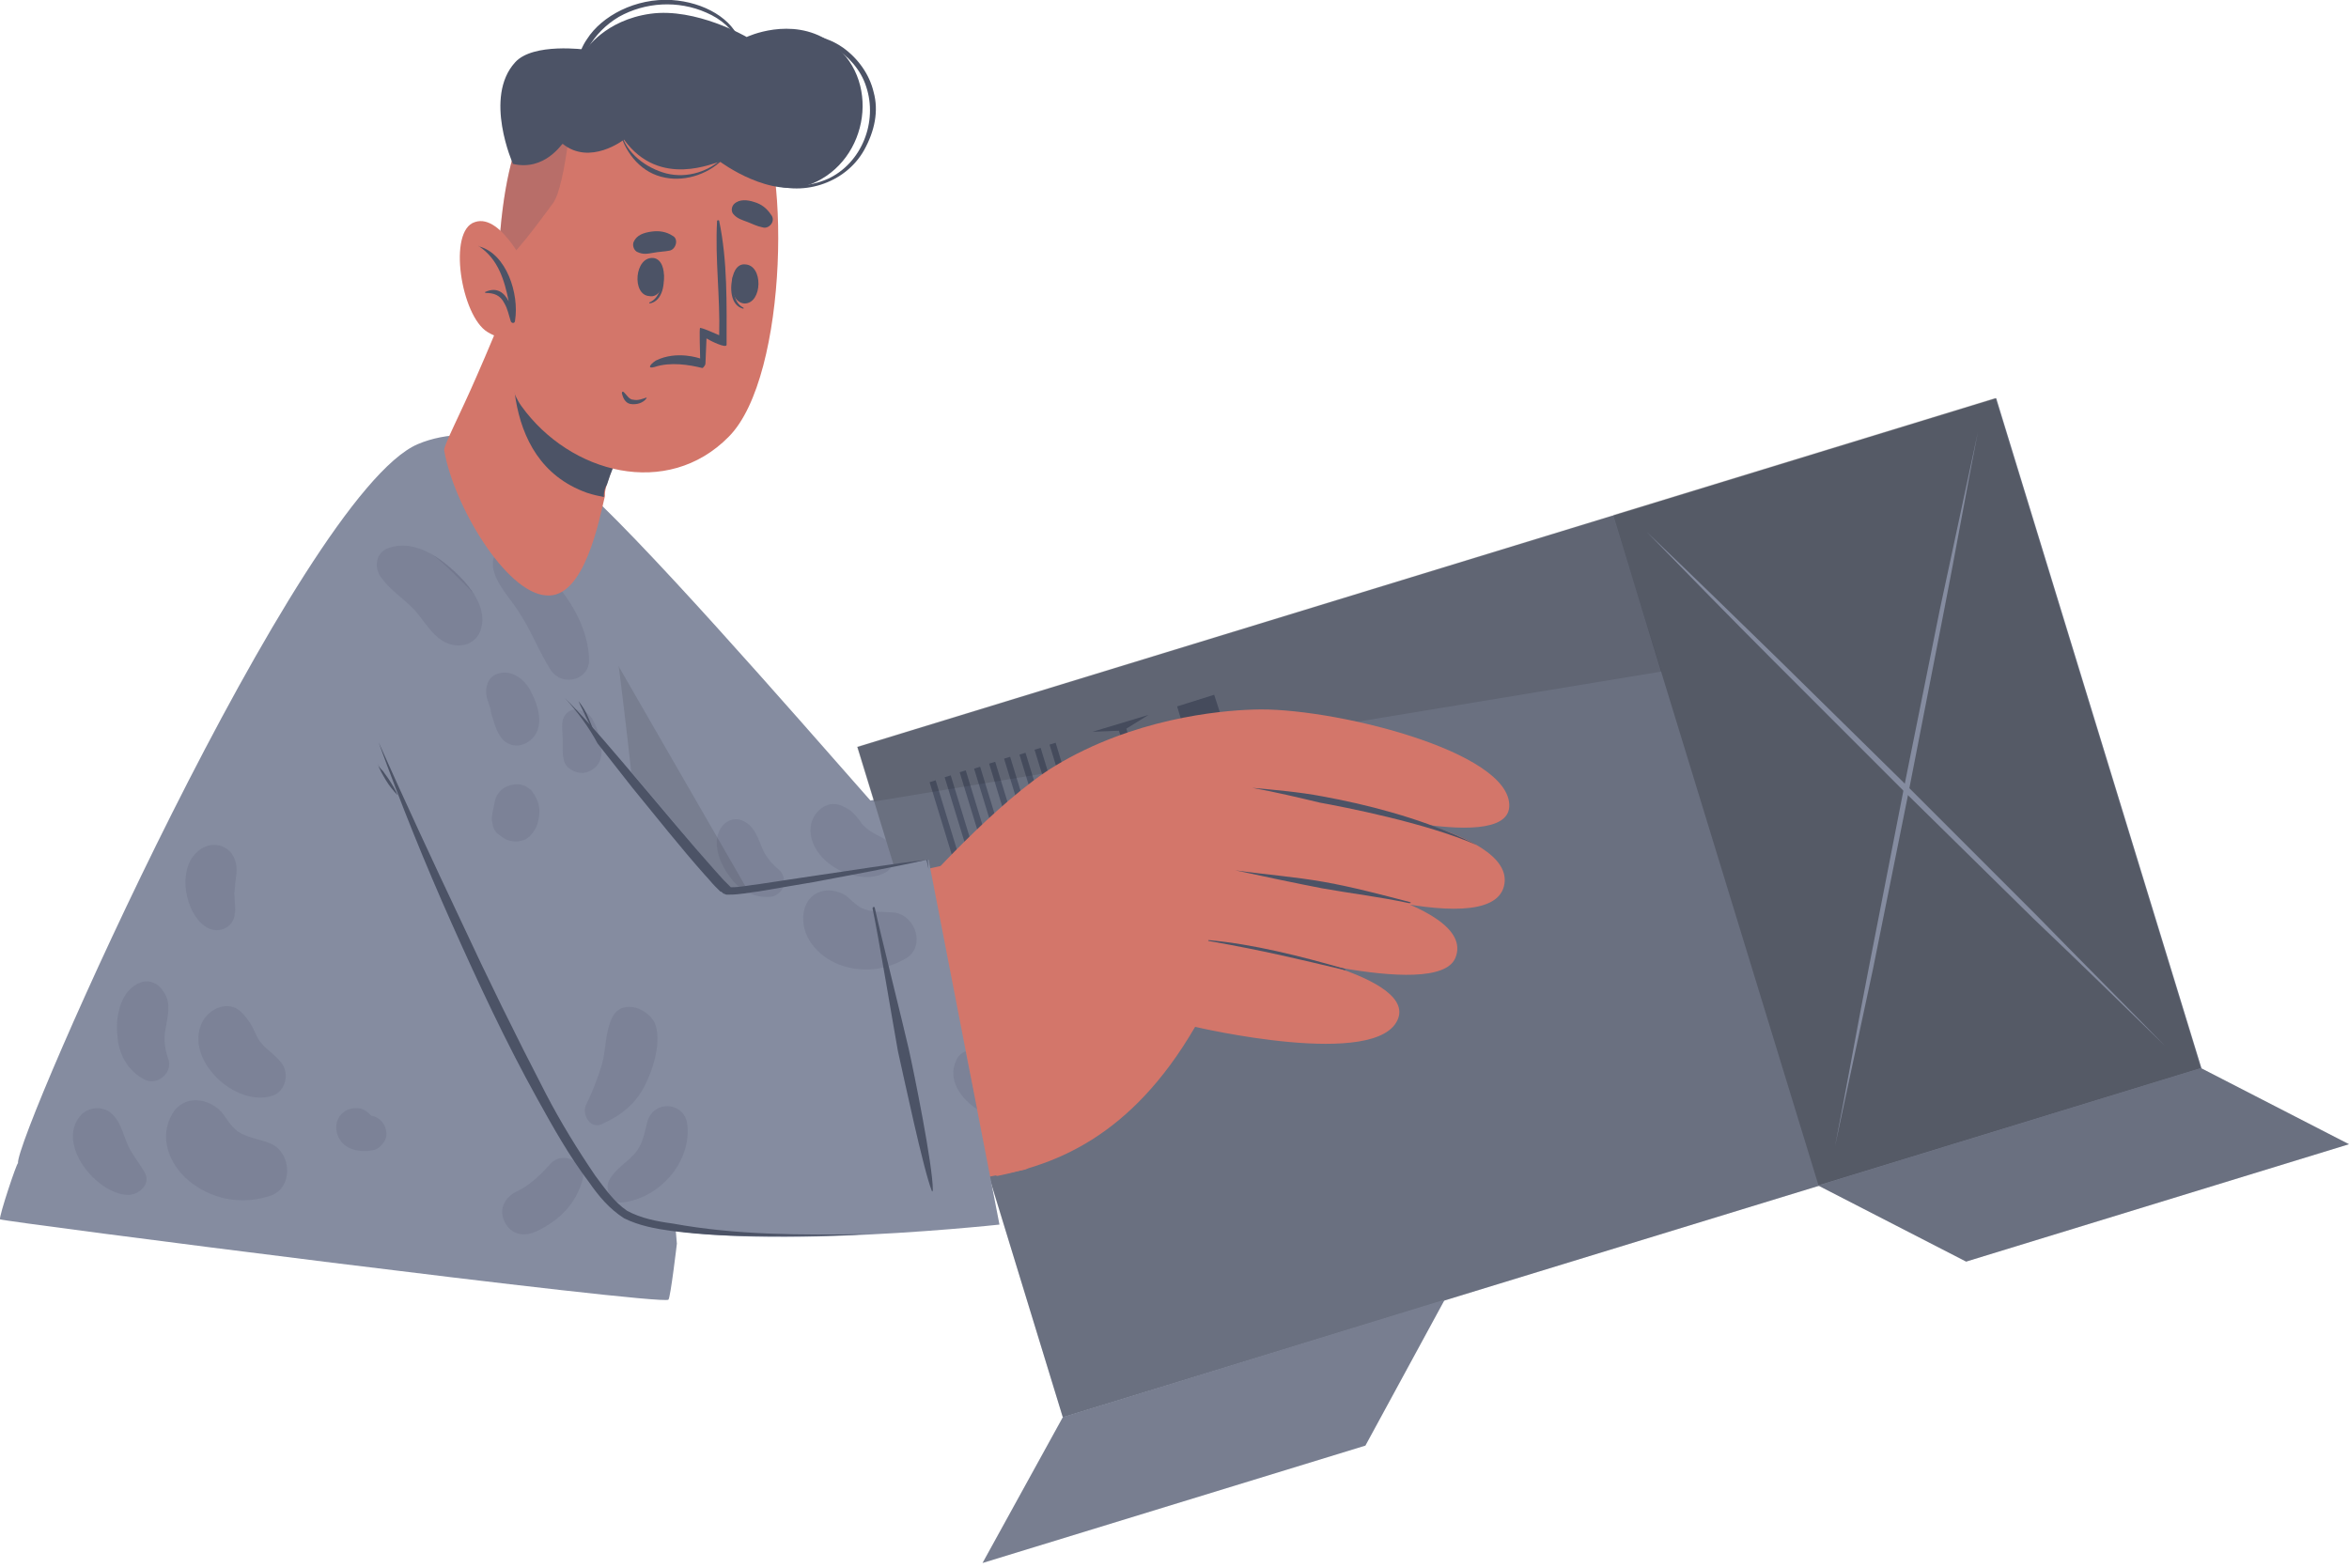 <svg width="400" height="267" viewBox="0 0 400 267" fill="none" xmlns="http://www.w3.org/2000/svg">
<g clip-path="url(#clip0_1251_8071)">
<path d="M82.846 95.632C93.111 127.33 121.026 181.18 130.932 187.663C139.757 193.426 181.18 186.943 199.37 182.62C206.213 180.999 190.905 129.311 183.701 131.292C175.056 133.633 149.302 139.397 147.321 137.956C145.16 136.335 119.406 104.457 101.035 85.547C84.286 68.438 79.063 83.746 82.846 95.632Z" fill="#D3766A"/>
<path d="M195.407 182.981C198.829 182.62 228.366 181.18 241.873 173.796C249.077 169.833 267.447 157.046 265.646 152.364C264.025 148.041 258.082 150.383 258.082 150.383C258.082 150.383 266.186 144.44 263.845 138.676C261.504 132.733 251.598 137.236 251.598 137.236C251.598 137.236 259.523 130.572 256.641 124.989C253.76 119.226 244.755 125.349 244.755 125.349C244.755 125.349 252.319 119.586 247.996 115.804C242.774 111.301 230.167 123.548 221.702 126.43C219.721 127.15 181.36 136.695 181.36 136.695L195.407 182.981Z" fill="#D3766A"/>
<path d="M244.394 125.169C235.029 134.174 229.446 136.335 217.019 138.857C216.839 138.857 216.839 139.217 217.019 139.217C229.446 137.776 236.83 135.975 244.935 125.529C245.295 124.989 244.755 124.629 244.394 125.169Z" fill="#4C5366"/>
<path d="M251.238 137.056C240.793 145.52 234.669 148.042 221.882 151.644C221.702 151.644 221.702 152.004 221.882 152.004C234.849 149.482 242.233 147.501 251.598 137.776C251.959 137.236 251.598 136.695 251.238 137.056Z" fill="#4C5366"/>
<path d="M257.362 150.563C246.556 157.947 240.072 161.009 227.105 162.99C226.745 162.99 226.925 163.53 227.105 163.53C240.432 162.81 248.717 159.028 257.542 151.103C258.082 150.383 258.082 150.203 257.362 150.563Z" fill="#4C5366"/>
<path d="M171.274 138.316C171.274 138.316 181.9 126.25 187.843 121.927C193.787 117.605 221.522 109.68 223.503 115.624C226.204 123.188 211.076 130.932 203.152 133.814C203.152 133.814 209.275 151.463 199.55 159.388C190.004 167.312 171.274 138.316 171.274 138.316Z" fill="#D3766A"/>
<path d="M223.683 117.965C221.162 126.61 210.536 129.671 202.972 132.913C202.431 133.093 202.431 133.633 202.611 134.174C204.773 141.738 205.493 153.084 200.09 159.388C199.91 159.568 200.09 159.748 200.27 159.568C206.934 153.444 207.114 142.458 204.232 134.174C212.157 131.112 222.602 127.69 223.683 117.965Z" fill="#4C5366"/>
<path d="M195.407 191.985L181.9 130.211L148.221 136.335C134.894 121.206 108.42 90.77 97.794 81.765C85.187 71.139 76.902 79.063 81.585 95.272C92.211 132.373 122.827 186.582 130.932 191.805C142.458 199.009 195.407 191.985 195.407 191.985Z" fill="#858CA0"/>
<path opacity="0.1" d="M147.321 154.885C148.942 155.425 150.743 155.245 152.364 155.425C155.966 155.966 157.587 161.189 154.345 163.17C150.743 165.331 146.601 165.691 142.819 164.25C139.217 162.809 136.155 159.388 136.875 155.245C137.596 151.643 141.198 150.743 144.079 152.544C145.16 153.444 146.06 154.525 147.321 154.885ZM138.136 140.297C136.875 146.42 146.24 151.643 151.103 148.401C152.904 147.321 152.724 144.619 151.283 143.359C149.842 142.278 148.762 142.098 147.501 141.017C146.961 140.477 146.961 140.657 146.421 139.757C145.52 138.676 144.98 137.956 143.719 137.415C141.198 135.975 138.676 137.956 138.136 140.297ZM123.008 140.657C121.027 143.179 122.467 146.961 124.268 149.302C125.889 151.643 128.411 153.084 131.292 152.724C133.453 152.544 134.354 149.482 132.553 148.041C131.472 147.141 130.572 146.06 130.032 144.98C129.131 142.999 128.591 140.657 126.43 139.757C125.349 139.216 123.908 139.577 123.008 140.657ZM162.81 180.639C160.288 185.862 168.032 191.625 172.715 190.545C174.336 190.184 175.777 188.203 174.336 186.763C173.255 185.502 171.814 184.601 170.914 183.341C169.653 181.72 168.933 179.919 166.952 179.018C165.331 178.478 163.71 179.018 162.81 180.639ZM90.41 117.605C90.049 116.704 89.329 115.984 88.609 115.443C89.689 117.965 90.77 120.666 91.85 123.188C92.031 121.387 91.13 119.225 90.41 117.605ZM100.315 112.202C100.135 107.699 97.974 103.557 95.272 100.135C93.111 97.433 89.329 92.931 85.367 93.832C84.466 94.012 83.926 94.912 83.926 95.813C83.746 98.874 87.168 102.116 88.609 104.637C90.59 107.699 91.85 111.121 93.832 114.183C95.813 117.064 100.495 115.804 100.315 112.202ZM99.235 131.652C100.675 131.472 101.936 130.572 102.296 129.131C102.656 127.69 102.476 126.249 101.936 124.989C101.576 123.908 101.036 122.287 100.135 121.567C98.694 120.486 96.353 120.846 95.993 122.827C95.813 123.908 95.993 124.989 95.993 126.069C95.993 126.61 95.993 126.97 95.993 127.51C95.993 128.23 96.173 128.771 96.173 129.491C96.173 130.752 97.974 131.652 99.235 131.652Z" fill="#2A3147"/>
<path d="M183.701 186.402C182.08 182.8 178.298 166.772 177.398 162.809C176.497 159.027 173.435 142.818 172.535 138.676C172.535 138.496 172.715 138.316 172.895 138.496C173.796 142.458 178.298 158.487 179.199 162.449C180.099 166.411 183.701 182.44 184.061 186.402C183.881 186.582 183.701 186.582 183.701 186.402Z" fill="#4C5366"/>
<path opacity="0.1" d="M152.364 195.047C142.999 195.047 134.534 194.146 130.752 191.625C122.647 186.402 92.031 132.192 81.405 95.092C78.703 85.727 80.324 79.243 84.466 77.262L152.364 195.047Z" fill="black"/>
<path d="M-4.96038e-05 207.654C0.18 208.014 112.562 222.422 113.823 221.342C114.183 220.981 115.263 211.796 115.263 211.796C115.263 211.796 104.998 89.509 99.595 82.305C94.912 76.002 80.864 71.499 71.139 75.641C50.968 84.286 2.521 193.606 3.062 198.109C2.882 197.929 -0.18 207.114 -4.96038e-05 207.654Z" fill="#858CA0"/>
<path opacity="0.1" d="M40.522 192.706C42.143 193.787 44.124 193.967 45.925 194.687C49.707 196.128 50.067 202.431 45.925 203.692C41.423 205.133 36.74 204.412 32.958 201.711C29.356 199.189 27.015 194.507 28.996 190.365C30.617 186.583 34.939 186.583 37.641 189.284C38.541 190.365 39.261 191.805 40.522 192.706ZM34.399 174.156C31.337 180.459 40.162 188.744 46.465 186.583C48.627 185.862 49.347 182.8 47.906 180.999C46.646 179.379 45.385 178.838 44.304 177.398C43.764 176.677 43.944 176.857 43.404 175.777C42.864 174.516 42.143 173.435 41.062 172.355C38.901 170.194 35.479 171.814 34.399 174.156ZM23.953 167.312C20.531 168.573 19.631 173.075 19.991 176.317C20.171 179.559 21.792 182.44 24.674 183.881C26.835 184.962 29.536 182.62 28.636 180.279C28.095 178.838 27.915 177.217 28.095 175.777C28.456 173.435 29.356 170.734 27.735 168.753C27.015 167.492 25.394 166.772 23.953 167.312ZM60.873 188.744C59.072 188.564 57.452 189.824 57.271 191.625C57.091 193.606 58.352 195.227 60.153 195.768C61.414 196.128 62.674 196.128 63.935 195.768C64.475 195.588 65.016 195.047 65.376 194.507C65.736 193.967 65.916 193.246 65.736 192.526C65.556 191.265 64.475 190.185 63.215 190.004C63.035 189.824 63.035 189.824 62.855 189.644C62.314 189.104 61.594 188.744 60.873 188.744ZM33.318 145.34C30.257 148.402 31.517 155.425 34.939 157.767C36.92 159.207 39.802 158.127 39.982 155.606C40.162 154.705 39.982 154.345 39.982 153.444C39.982 152.724 39.802 152.184 39.982 151.643C39.982 150.203 40.522 148.402 40.162 146.961C39.442 143.719 35.66 142.818 33.318 145.34ZM13.687 190.004C9.545 194.867 16.389 203.332 21.792 203.512C23.593 203.512 25.754 201.711 24.674 199.73C23.773 198.109 22.512 196.668 21.792 195.047C20.891 193.066 20.531 190.725 18.55 189.284C17.109 188.384 14.948 188.564 13.687 190.004ZM113.102 188.384C111.841 188.564 110.761 189.464 110.221 190.905C109.68 192.886 109.5 194.687 108.059 196.308C106.619 197.929 104.818 198.829 103.557 200.81C102.656 202.431 104.097 204.953 105.898 204.592C108.96 204.232 111.841 202.611 114.003 200.27C113.823 196.848 113.462 192.886 113.102 188.384ZM104.097 173.615C103.017 176.137 103.197 178.838 102.476 181.36C101.756 183.701 100.855 186.042 99.775 188.203C99.054 189.824 100.495 192.346 102.476 191.445C105.718 190.004 108.239 188.023 109.86 184.782C111.301 181.9 112.742 177.217 111.481 174.156C110.04 171.454 105.538 170.013 104.097 173.615ZM93.832 198.109C92.211 199.91 90.41 201.711 88.248 202.791C86.087 203.692 84.827 205.853 85.907 208.014C86.988 210.356 89.329 210.716 91.49 209.635C95.272 207.834 98.154 204.953 99.234 200.81C99.955 197.929 95.813 195.948 93.832 198.109ZM77.262 109.86C79.424 110.221 81.405 109.14 81.945 106.979C83.026 103.017 79.424 99.054 76.722 96.713C73.841 94.192 70.058 92.031 66.276 93.291C63.935 94.012 63.575 96.713 65.016 98.514C66.637 100.675 68.978 102.116 70.779 104.097C72.76 106.438 74.201 109.32 77.262 109.86ZM91.13 125.169C92.571 123.008 91.49 119.766 90.41 117.785C89.869 116.704 88.969 115.624 87.888 115.083C86.448 114.183 84.106 114.363 83.206 115.984C82.665 117.064 82.665 118.145 83.026 119.225C83.206 119.766 83.386 120.306 83.566 120.846V121.026C83.566 121.026 83.566 121.027 83.566 121.207C84.106 122.827 84.466 124.809 85.727 126.069C87.528 127.69 89.869 126.97 91.13 125.169ZM100.315 112.202C100.135 107.699 97.974 103.557 95.272 100.135C93.111 97.433 89.329 92.931 85.367 93.832C84.466 94.012 83.926 94.912 83.926 95.813C83.746 98.874 87.168 102.116 88.609 104.637C90.59 107.699 91.85 111.121 93.832 114.183C95.813 117.064 100.495 115.804 100.315 112.202ZM86.808 143.179C87.528 143.359 88.248 143.359 88.789 143.179C89.869 142.999 90.59 142.098 91.13 141.198C91.67 140.297 91.85 139.036 91.85 138.136C91.85 137.055 91.49 136.155 90.95 135.254C90.77 135.074 90.59 134.714 90.41 134.534C90.23 134.354 89.869 134.174 89.689 133.994C88.969 133.633 88.248 133.453 87.348 133.633C85.907 133.814 84.647 134.894 84.286 136.335C84.106 137.416 83.746 138.496 83.746 139.577C83.746 139.937 83.926 140.297 83.926 140.657C84.106 141.198 84.286 141.558 84.647 141.918C85.187 142.278 85.907 142.999 86.808 143.179ZM99.234 131.652C100.675 131.472 101.936 130.572 102.296 129.131C102.656 127.69 102.476 126.249 101.936 124.989C101.576 123.908 101.035 122.287 100.135 121.567C98.694 120.486 96.353 120.846 95.993 122.827C95.813 123.908 95.993 124.989 95.993 126.069C95.993 126.61 95.993 126.97 95.993 127.51C95.993 128.23 96.173 128.771 96.173 129.491C96.173 130.752 97.974 131.652 99.234 131.652Z" fill="#2A3147"/>
<path d="M92.931 101.396C86.087 100.856 77.263 86.088 75.642 76.722C75.462 76.002 78.343 70.599 81.225 63.935C83.026 59.793 85.007 55.291 86.448 50.968L111.481 66.637C111.481 66.637 105.718 74.741 103.377 82.305C103.197 83.026 103.017 83.566 103.017 84.106C103.017 84.106 103.017 84.287 103.017 84.467C102.116 88.069 99.595 102.116 92.931 101.396Z" fill="#D3766A"/>
<path d="M102.837 84.287C102.837 84.287 102.837 84.467 102.837 84.647C101.936 84.467 101.036 84.287 99.955 83.926C84.286 78.343 87.168 57.812 88.249 52.229L94.552 56.191L111.481 66.817C111.481 66.817 105.718 74.921 103.377 82.486C103.017 83.026 102.837 83.746 102.837 84.287Z" fill="#4C5366"/>
<path d="M89.149 22.152C83.926 31.517 83.026 61.234 88.789 69.158C97.073 80.684 113.642 85.007 124.088 74.381C134.354 64.115 134.714 25.214 128.05 17.83C118.325 6.664 96.713 8.465 89.149 22.152Z" fill="#D3766A"/>
<path d="M112.922 46.286C112.922 46.105 112.922 46.286 112.922 46.286C112.742 48.447 112.382 50.788 110.581 51.508V51.689C112.922 51.328 113.282 48.087 112.922 46.286Z" fill="#4C5366"/>
<path d="M111.301 43.944C108.059 43.584 107.519 50.248 110.581 50.428C113.462 50.968 114.003 44.304 111.301 43.944Z" fill="#4C5366"/>
<path d="M124.809 47.006L124.989 47.186C124.809 49.167 124.809 51.509 126.61 52.409V52.589C124.268 52.049 124.268 48.807 124.809 47.006Z" fill="#4C5366"/>
<path d="M126.79 45.025C130.032 45.025 129.851 51.689 126.79 51.689C123.728 51.509 124.088 44.845 126.79 45.025Z" fill="#4C5366"/>
<path d="M114.003 42.684C113.102 42.864 112.202 42.864 111.301 43.044C110.221 43.224 109.5 43.404 108.42 42.864C107.879 42.504 107.699 41.783 107.879 41.243C108.42 39.982 109.68 39.622 110.941 39.442C112.202 39.262 113.462 39.442 114.543 40.162C115.624 40.703 115.083 42.504 114.003 42.684Z" fill="#4C5366"/>
<path d="M129.851 38.721C128.951 38.541 128.231 38.181 127.33 37.821C126.43 37.461 125.529 37.281 124.809 36.38C124.448 35.84 124.629 35.12 124.989 34.759C125.889 33.859 127.33 34.039 128.411 34.399C129.671 34.759 130.572 35.48 131.292 36.56C132.193 37.641 130.932 39.082 129.851 38.721Z" fill="#4C5366"/>
<path d="M111.481 62.495C114.183 61.594 117.424 62.134 119.586 62.675C119.766 62.675 120.126 62.134 120.126 61.954L120.306 57.632C120.846 57.992 123.728 59.433 123.728 58.712C123.728 51.869 123.908 44.485 122.467 37.641C122.467 37.461 122.107 37.461 122.107 37.641C121.747 44.124 122.647 50.608 122.467 57.092C121.567 56.731 120.126 56.011 119.225 55.831C119.045 55.831 119.225 60.333 119.225 61.054C119.225 61.054 115.263 59.613 111.661 61.414C110.581 62.134 110.221 62.855 111.481 62.495Z" fill="#4C5366"/>
<path d="M106.258 66.817C106.799 67.357 107.159 68.078 107.879 68.078C108.6 68.258 109.5 67.898 110.04 67.718C110.04 67.718 110.221 67.718 110.04 67.898C109.5 68.618 108.42 68.978 107.339 68.798C106.438 68.618 106.078 67.718 105.898 66.997C105.898 66.637 106.078 66.637 106.258 66.817Z" fill="#4C5366"/>
<path opacity="0.2" d="M97.794 12.607C97.614 17.29 96.353 31.517 94.192 34.579C92.031 37.461 87.168 44.304 84.826 45.385C85.187 35.84 86.627 26.655 89.149 21.972C91.13 18.01 94.192 14.948 97.794 12.607Z" fill="#4C5366"/>
<path d="M123.368 26.654C120.846 29.176 117.064 30.436 113.462 29.536C110.04 28.636 106.619 26.114 105.718 22.512C105.718 22.332 105.538 22.512 105.538 22.512C106.619 26.294 109.32 29.536 113.282 30.256C116.884 30.977 121.026 29.536 123.548 26.654C123.728 26.835 123.548 26.654 123.368 26.654Z" fill="#4C5366"/>
<path d="M114.363 6.83089e-06C108.239 -0.36 102.476 2.701 99.955 6.664C98.334 9.005 97.974 11.706 98.334 14.228C98.334 14.408 98.514 14.408 98.514 14.228C98.514 10.086 100.855 5.583 105.358 2.882C109.86 0.36 115.443 6.88456e-06 120.306 2.161C122.827 3.242 124.809 5.043 125.709 7.024C125.709 7.384 126.249 7.384 126.069 7.204C124.809 3.242 119.946 0.36 114.363 6.83089e-06Z" fill="#4C5366"/>
<path d="M148.762 15.669C148.041 12.607 146.06 9.906 143.539 8.105C139.937 5.583 135.795 5.583 131.472 5.763C131.292 5.763 131.292 5.943 131.472 5.943C135.074 5.763 138.676 5.943 141.918 7.924C144.439 9.545 146.601 11.887 147.501 14.768C149.482 20.712 146.781 27.735 141.017 30.437C137.776 31.878 133.994 32.058 130.572 30.797C130.392 30.797 130.392 30.977 130.392 30.977C136.335 33.679 143.899 31.337 147.141 25.574C148.942 22.332 149.662 18.91 148.762 15.669Z" fill="#4C5366"/>
<path d="M87.348 27.915C87.348 27.915 82.305 16.569 87.708 10.626C90.77 7.204 99.775 8.465 99.775 8.465C99.775 8.465 103.017 3.422 110.761 2.341C118.505 1.261 127.15 6.303 127.15 6.303C127.15 6.303 134.714 2.701 141.198 7.024C150.202 13.147 148.041 27.375 138.136 31.337C131.292 34.039 122.647 27.555 122.647 27.555C121.747 27.555 112.382 32.238 106.258 23.773C106.258 23.773 100.495 28.276 95.813 24.493C95.632 24.493 92.751 29.176 87.348 27.915Z" fill="#4C5366"/>
<path d="M90.23 46.825C90.23 46.825 85.547 36.2 80.864 37.821C76.182 39.261 78.523 53.849 83.026 56.551C87.708 59.432 90.23 55.11 90.23 55.11V46.825Z" fill="#D3766A"/>
<path d="M81.585 41.963C81.585 41.783 81.405 41.963 81.585 41.963C84.827 44.124 85.907 47.726 86.628 51.328C85.907 49.887 84.647 48.807 82.665 49.707C82.485 49.707 82.665 49.887 82.665 49.887C84.106 49.887 85.187 50.247 85.907 51.688C86.448 52.589 86.628 53.669 86.988 54.75C87.168 55.11 87.708 55.11 87.708 54.57C88.429 50.067 86.267 43.224 81.585 41.963Z" fill="#4C5366"/>
<path d="M339.921 67.816L146.012 127.213L180.986 241.389L374.895 181.991L339.921 67.816Z" fill="#858CA0"/>
<path opacity="0.2" d="M339.921 67.816L146.012 127.213L180.986 241.389L374.895 181.991L339.921 67.816Z" fill="black"/>
<path opacity="0.2" d="M339.787 67.754L274.691 87.694L309.665 201.87L374.761 181.93L339.787 67.754Z" fill="black"/>
<path d="M336.785 73.66C334.624 83.746 332.463 93.831 330.301 103.917L324.178 134.354L318.235 164.79C316.254 174.876 314.453 185.141 312.472 195.227C314.633 185.141 316.794 175.056 318.955 164.97L325.079 134.534L331.022 104.097C333.003 94.011 334.804 83.746 336.785 73.66Z" fill="#858CA0"/>
<path d="M368.663 178.118C361.459 170.733 354.075 163.349 346.871 155.965L324.899 133.993L302.746 112.201C295.362 104.997 287.978 97.793 280.414 90.589C287.618 97.973 294.822 105.357 302.206 112.742L324.178 134.714L346.33 156.506C353.894 163.71 361.279 170.914 368.663 178.118Z" fill="#858CA0"/>
<path d="M183.31 141.795L184.344 141.479L179.756 126.497L178.722 126.813L183.31 141.795Z" fill="#4C5366"/>
<path d="M180.759 142.662L181.792 142.345L177.203 127.364L176.17 127.681L180.759 142.662Z" fill="#4C5366"/>
<path d="M178.184 143.502L179.218 143.186L174.63 128.203L173.597 128.52L178.184 143.502Z" fill="#4C5366"/>
<path d="M175.567 144.187L176.6 143.871L172.012 128.889L170.979 129.205L175.567 144.187Z" fill="#4C5366"/>
<path d="M173.022 145.034L174.056 144.718L169.466 129.737L168.433 130.054L173.022 145.034Z" fill="#4C5366"/>
<path d="M170.461 145.882L171.494 145.566L166.905 130.585L165.872 130.902L170.461 145.882Z" fill="#4C5366"/>
<path d="M168.007 146.497L169.04 146.181L164.452 131.198L163.419 131.515L168.007 146.497Z" fill="#4C5366"/>
<path d="M165.453 147.352L166.486 147.035L161.895 132.054L160.862 132.371L165.453 147.352Z" fill="#4C5366"/>
<path d="M162.884 148.194L163.918 147.877L159.33 132.895L158.297 133.212L162.884 148.194Z" fill="#4C5366"/>
<path d="M190.545 124.448L186.042 124.628L195.587 121.747L191.805 124.088L193.426 129.671C196.488 129.131 198.469 131.652 200.09 136.695L190.545 139.576C188.924 134.534 189.284 131.292 192.166 130.031L190.545 124.448Z" fill="#4C5366"/>
<path d="M200.09 128.41L202.611 127.51L200.45 120.306L206.754 118.325L209.095 125.529L211.616 124.808L208.194 134.173L200.09 128.41Z" fill="#4C5366"/>
<path opacity="0.1" d="M145.88 127.15L148.762 136.515L282.936 114.363L274.651 87.708L145.88 127.15Z" fill="black"/>
<path d="M400 194.867L334.804 214.858L309.59 201.891L374.786 181.9L400 194.867Z" fill="#858CA0"/>
<path opacity="0.2" d="M400 194.867L334.804 214.858L309.59 201.891L374.786 181.9L400 194.867Z" fill="black"/>
<path d="M167.312 266.186L232.508 246.195L246.015 221.341L180.999 241.332L167.312 266.186Z" fill="#858CA0"/>
<path opacity="0.1" d="M167.312 266.186L232.508 246.195L246.015 221.341L180.999 241.332L167.312 266.186Z" fill="black"/>
<path d="M60.153 109.5C69.698 141.378 96.173 195.948 106.078 202.611C114.723 208.555 156.326 203.152 174.516 199.189C181.36 197.749 167.312 145.7 160.108 147.501C151.463 149.482 125.529 154.705 123.548 153.264C121.567 151.643 96.533 119.045 78.523 99.775C62.134 82.305 56.551 97.614 60.153 109.5Z" fill="#D3766A"/>
<path d="M156.146 151.823C156.146 151.823 169.833 136.335 179.739 130.391C192.886 122.467 207.294 121.026 213.417 120.846C226.204 120.306 257.542 127.87 257.001 137.415C256.461 145.88 224.764 136.515 224.764 136.515C224.764 136.515 258.622 140.837 256.101 150.923C253.579 161.008 217.38 148.041 217.38 148.041C217.38 148.041 251.959 153.264 247.816 163.169C244.575 170.734 211.256 160.828 211.256 160.828C211.256 160.828 240.973 165.511 238.091 173.435C234.849 182.26 203.512 174.876 203.512 174.876C192.526 193.786 179.559 198.289 169.833 200.27C167.312 200.63 156.146 151.823 156.146 151.823Z" fill="#D3766A"/>
<path d="M213.237 134.173C217.2 134.534 221.342 134.894 225.124 135.614C229.086 136.335 233.048 137.235 236.83 138.316C246.376 141.017 251.779 144.079 251.418 143.899C242.774 140.117 228.726 137.415 224.764 136.695C220.982 135.794 217.2 134.894 213.237 134.173C213.057 134.173 213.057 134.173 213.237 134.173Z" fill="#4C5366"/>
<path d="M210.356 148.221C215.398 148.942 220.441 149.302 225.484 150.202C230.527 151.103 235.209 152.363 240.072 153.624C240.432 153.804 240.252 153.804 239.892 153.804C234.849 152.724 230.167 152.183 225.124 151.283C220.441 150.382 215.398 149.302 210.356 148.221C210.356 148.221 210.356 148.401 210.356 148.221Z" fill="#4C5366"/>
<path d="M205.853 160.107C213.598 160.828 221.342 162.809 228.906 164.97C229.266 165.15 229.086 165.33 228.726 165.15C221.162 163.349 215.218 161.908 206.033 160.288C205.673 160.288 205.673 160.107 205.853 160.107Z" fill="#4C5366"/>
<path d="M170.194 208.555L158.127 146.42L124.448 151.643C111.481 136.155 85.727 105.178 75.281 95.813C62.855 84.827 54.57 92.751 58.712 108.96C68.438 146.24 97.794 201.351 105.718 206.754C117.064 214.318 170.194 208.555 170.194 208.555Z" fill="#858CA0"/>
<path opacity="0.1" d="M147.321 154.885C148.942 155.425 150.743 155.245 152.364 155.425C155.966 155.966 157.587 161.189 154.345 163.17C150.743 165.331 146.601 165.691 142.819 164.25C139.217 162.809 136.155 159.388 136.875 155.245C137.596 151.643 141.198 150.743 144.079 152.544C145.16 153.444 146.06 154.525 147.321 154.885ZM143.899 148.582C146.421 149.662 149.122 149.662 151.103 148.402C151.463 148.041 151.823 147.681 152.004 147.321L143.899 148.582ZM126.249 151.283C127.69 152.364 129.311 152.904 131.292 152.724C132.553 152.544 133.453 151.463 133.633 150.203L126.249 151.283ZM164.43 179.018C163.71 179.379 163.17 179.739 162.81 180.639C161.369 183.701 163.35 186.943 166.412 188.924L164.43 179.018ZM110.221 191.085C109.68 193.066 109.5 194.867 108.059 196.488C106.619 198.109 104.818 199.009 103.737 200.99C102.837 202.611 104.277 205.133 106.078 204.773C112.202 204.052 117.605 198.109 117.064 191.805C116.884 187.663 111.301 187.123 110.221 191.085ZM104.097 173.615C103.017 176.137 103.197 178.838 102.476 181.36C101.756 183.701 100.855 186.042 99.775 188.203C99.055 189.824 100.495 192.346 102.476 191.445C105.718 190.004 108.24 188.023 109.86 184.782C111.301 181.9 112.742 177.217 111.481 174.156C110.041 171.454 105.538 170.013 104.097 173.615ZM77.263 109.86C79.424 110.221 81.405 109.14 81.945 106.979C83.026 103.017 79.424 99.054 76.722 96.713C73.841 94.192 70.058 92.031 66.276 93.291C63.935 94.012 63.575 96.713 65.016 98.514C66.637 100.675 68.978 102.116 70.779 104.097C72.76 106.438 74.201 109.32 77.263 109.86ZM91.13 125.169C92.571 123.008 91.49 119.766 90.41 117.785C89.869 116.704 88.969 115.624 87.888 115.083C86.448 114.183 84.106 114.363 83.206 115.984C82.665 117.064 82.665 118.145 83.026 119.225C83.206 119.766 83.386 120.306 83.566 120.846V121.026C83.566 121.026 83.566 121.026 83.566 121.207C84.106 122.827 84.466 124.809 85.727 126.069C87.528 127.69 89.869 126.97 91.13 125.169ZM86.808 143.179C87.528 143.359 88.249 143.359 88.789 143.179C89.869 142.999 90.59 142.098 91.13 141.198C91.67 140.297 91.85 139.036 91.85 138.136C91.85 137.055 91.49 136.155 90.95 135.254C90.77 135.074 90.59 134.714 90.41 134.534C90.23 134.354 89.869 134.174 89.689 133.994C88.969 133.633 88.249 133.453 87.348 133.633C85.907 133.814 84.647 134.894 84.286 136.335C84.106 137.416 83.746 138.496 83.746 139.577C83.746 139.937 83.926 140.297 83.926 140.657C84.106 141.198 84.286 141.558 84.647 141.918C85.187 142.278 85.907 142.999 86.808 143.179ZM101.936 124.989C100.675 123.548 99.595 122.287 98.334 120.846C97.254 120.666 96.173 121.387 95.813 122.647C95.633 123.728 95.813 124.809 95.813 125.889C95.813 126.249 95.813 126.79 95.813 127.33C95.813 128.05 95.813 128.771 95.993 129.311C96.173 130.752 97.794 131.652 99.235 131.652C100.675 131.472 101.936 130.572 102.296 129.131C102.656 127.69 102.296 126.429 101.936 124.989Z" fill="#2A3147"/>
<path d="M158.667 202.791C157.227 199.189 153.805 182.98 152.904 179.018C152.184 175.056 149.482 158.847 148.582 154.705C148.582 154.525 148.762 154.345 148.942 154.525C149.842 158.667 153.805 174.516 154.705 178.478C155.606 182.44 158.847 198.469 158.847 202.611C158.847 202.971 158.667 202.971 158.667 202.791Z" fill="#4C5366"/>
<path d="M147.501 210.175C141.918 210.535 136.515 210.535 130.932 210.535C125.349 210.535 119.766 210.355 114.363 209.635C111.661 209.275 108.78 208.734 106.258 207.474C103.737 205.853 101.936 203.692 100.315 201.35C96.893 196.848 94.192 191.985 91.49 187.123C86.087 177.397 81.405 167.312 76.902 157.226C72.4 147.141 68.257 136.875 64.475 126.429C68.978 136.515 73.66 146.6 78.343 156.506C83.026 166.591 87.888 176.497 92.931 186.222C95.453 191.085 98.334 195.767 101.396 200.27C103.017 202.431 104.638 204.772 106.799 206.213C109.14 207.474 111.842 208.014 114.543 208.374C125.349 210.355 136.515 210.355 147.501 210.175Z" fill="#4C5366"/>
<path d="M67.717 135.434C66.997 134.714 66.276 133.813 65.736 132.913C65.196 132.012 64.656 131.112 64.295 130.031C64.475 130.572 64.836 130.932 65.196 131.292L66.096 132.553C66.817 133.633 67.357 134.534 67.717 135.434Z" fill="#4C5366"/>
<path d="M96.173 118.865C100.675 123.368 104.818 128.41 108.96 133.273C113.102 138.136 117.245 143.179 121.567 148.041L123.188 149.842C123.548 150.202 123.728 150.383 124.088 150.743C124.268 150.923 124.268 150.923 124.449 151.103C124.629 151.103 124.449 151.103 124.449 151.103H124.629C126.069 151.103 127.69 150.743 129.311 150.563L138.856 149.122C145.16 148.221 151.643 147.141 157.947 146.42L158.127 148.041L157.767 146.42C151.463 147.861 145.16 148.942 138.676 150.202C135.435 150.743 132.373 151.283 129.131 151.823C127.51 152.003 126.069 152.364 124.088 152.364C123.908 152.364 123.908 152.364 123.728 152.364C123.548 152.364 123.368 152.184 123.188 152.184C123.008 152.003 122.828 151.823 122.648 151.823C122.287 151.463 122.107 151.283 121.747 150.923C121.207 150.383 120.666 149.662 120.126 149.122C115.804 144.259 111.842 139.216 107.699 134.174L101.756 126.609C100.315 123.908 98.334 121.207 96.173 118.865Z" fill="#4C5366"/>
<path d="M98.514 119.406C99.235 120.306 99.775 121.207 100.135 122.107C100.495 123.008 101.036 124.088 101.216 124.989C101.036 124.449 100.675 124.088 100.495 123.548L99.775 122.107C99.415 121.207 98.874 120.306 98.514 119.406Z" fill="#4C5366"/>
</g>
<defs>
<clipPath id="clip0_1251_8071">
<rect width="400" height="266.186" fill="white"/>
</clipPath>
</defs>
</svg>
